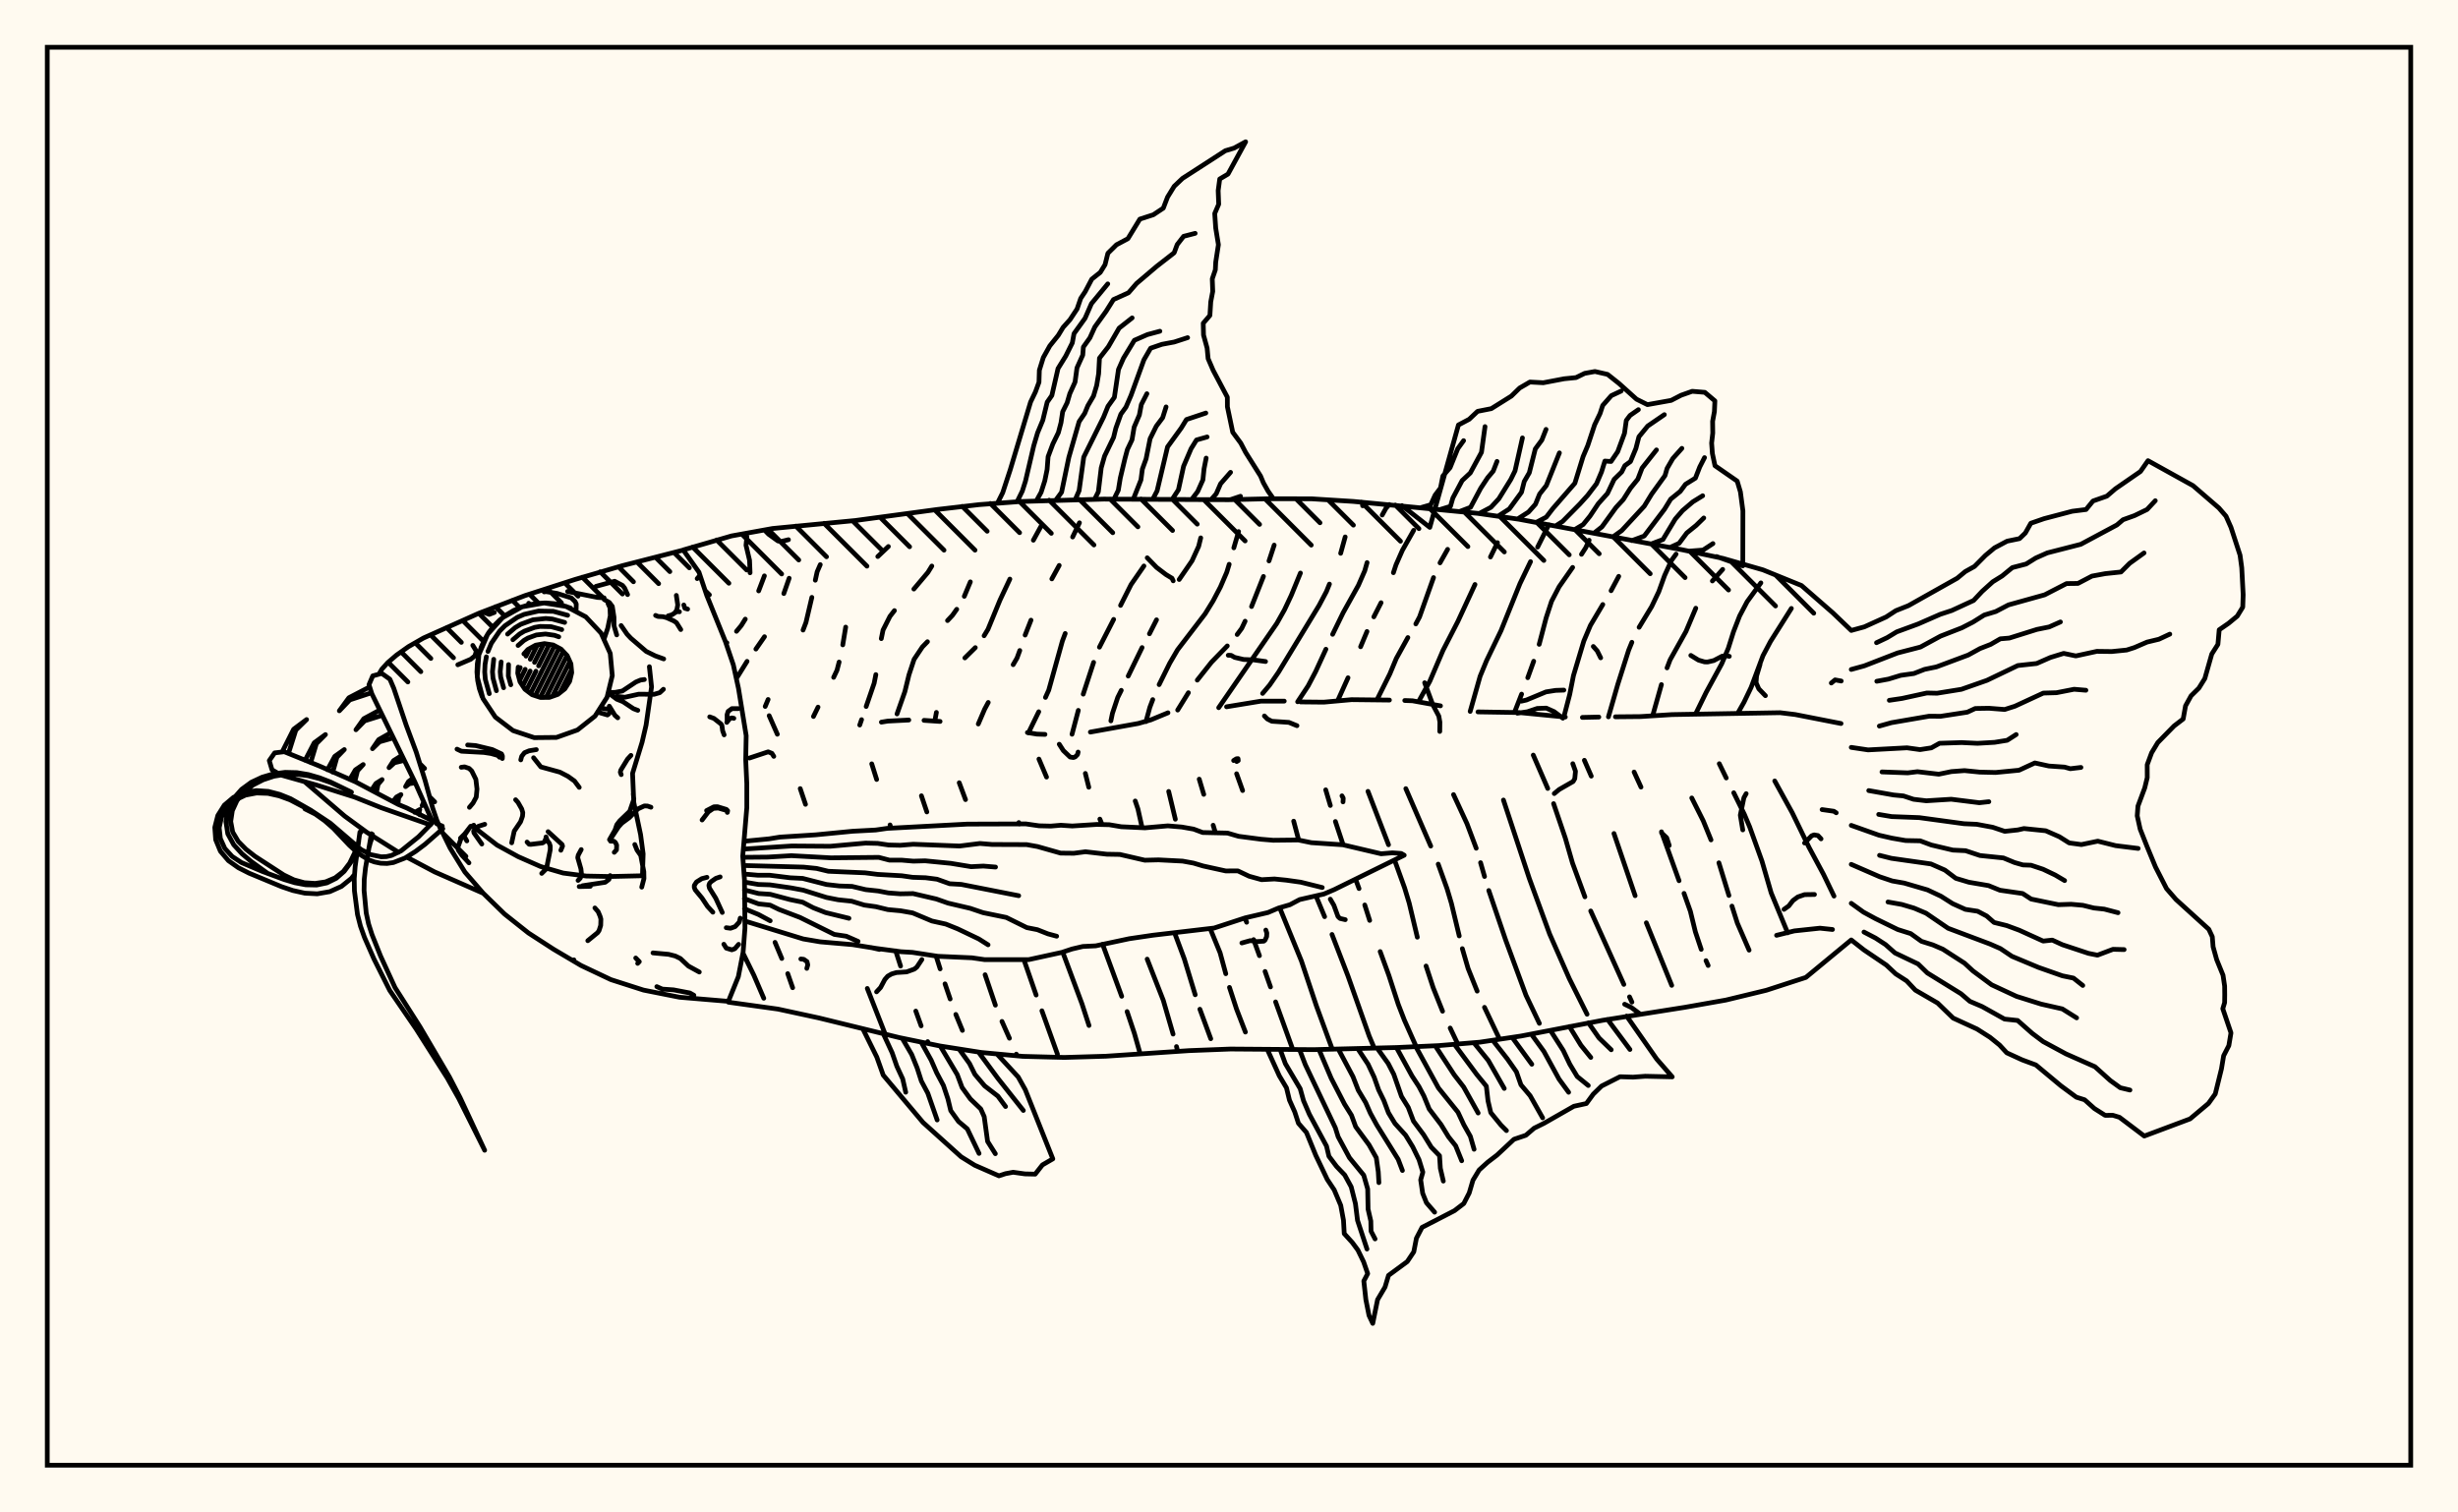 <svg xmlns="http://www.w3.org/2000/svg" width="520" height="320"><rect x="0" y="0" width="520" height="320" fill="floralwhite"/><rect x="10" y="10" width="500" height="300" stroke="black" stroke-width="1" fill="none"/><path stroke="black" stroke-width="1" fill="none" stroke-linecap="round" stroke-linejoin="round" d="
M 144.55 116.35 154.76 113.39 163.42 111.82 180.94 110.13 198.39 107.78 207.13 106.77 215.91 106.11 233.5 105.6 259.91 105.73 268.7 105.52 277.51 105.54 286.29 106.09 312.57 108.61 321.29 109.85 355.89 116.32 364.5 118.14 372.96 120.57 381.11 123.88 387.75 129.67 391.64 133.39 
M 391.64 198.87 382.04 206.8 373.67 209.52 365.12 211.59 356.45 213.12 339.06 215.87 321.78 219.2 313.08 220.5 304.3 221.23 295.51 221.63 277.92 222.08 260.31 221.95 251.52 222.29 233.96 223.47 225.16 223.73 216.36 223.5 207.6 222.68 198.9 221.31 190.28 219.54 173.18 215.36 164.58 213.5 154.09 212.04 
M 186.46 152.79 187.79 152.57 192.26 152.34 
M 195.48 152.41 198.88 152.64 
M 217.35 154.99 219.33 155.32 221.07 155.38 
M 230.67 154.89 240.8 153.07 243.46 152.31 247.09 150.81 
M 259.48 149.54 266.73 148.35 271.69 148.34 
M 275.15 148.51 280.06 148.56 285.93 148.03 293.94 148.12 
M 297.18 148.21 298.82 148.27 304.74 149.34 
M 312.67 150.62 321.41 150.76 331.15 151.71 
M 334.76 151.79 338.24 151.71 
M 341.75 151.66 347.05 151.61 353.72 151.19 376.59 150.79 379.79 151.18 389.48 153.08 
M 157.17 201.63 159.49 206.35 161.58 211.21 
M 161.71 121.84 160.5 125.02 
M 157.67 130.99 156.82 132.35 155.81 133.57 
M 153.78 135.99 153.61 136.18 
M 163.96 199.38 165.39 202.79 
M 166.65 206 167.69 208.98 
M 166.95 122.34 165.82 125.58 
M 161.73 134.71 159.91 137.33 
M 158.04 139.93 155.78 143.57 
M 173.53 119.46 172.87 120.98 172.48 122.76 
M 171.75 126.39 170.5 131.71 169.89 133.31 
M 162.5 147.99 161.88 149.47 
M 162.72 151.42 164.45 155.35 
M 169.29 166.85 170.41 170.18 
M 183.48 209.13 187.28 218.83 
M 187.94 115.63 185.7 117.75 
M 178.91 132.68 178.29 136.44 
M 177.52 140.07 177.07 141.81 176.36 143.31 
M 173.06 149.61 172.09 151.59 
M 189.49 201.19 190.52 204.4 
M 193.74 213.92 194.87 217.05 
M 196.26 220.38 196.44 220.81 
M 197.13 119.76 196.3 121.11 193.33 124.63 
M 189.22 129.19 188.27 130.41 186.81 133.31 186.44 135.12 
M 185.29 142.73 184.93 144.56 183.24 149.48 
M 182.27 152.26 181.88 153.4 
M 184.42 161.61 185.46 164.92 
M 188.29 174.53 188.5 175.23 
M 198.03 202.27 198.89 204.99 
M 199.92 208.16 201.01 211.36 
M 202.21 214.63 203.6 218.01 
M 205.28 123.11 204 126.17 
M 202.4 128.91 201.5 130.18 200.45 131.3 
M 196.21 135.77 195.13 136.88 193.38 139.5 192.29 142.8 191.43 146.33 189.77 151.05 
M 194.93 168.37 196.08 171.79 
M 208.4 206.23 210.58 212.67 
M 211.97 216.11 213.55 219.67 
M 215.01 223.03 215.16 223.39 
M 220.18 111.43 218.61 114.3 
M 213.64 122.52 211.55 126.97 209.01 133.15 208.19 134.51 
M 206.33 137.02 204.12 139.2 
M 198.1 150.73 197.76 152.55 
M 202.93 165.61 204.26 169.18 
M 216.61 203.05 219.2 210.53 
M 220.42 213.86 223.71 223.04 
M 228.36 110.61 226.92 113.62 
M 224.08 119.63 222.52 122.48 
M 218.11 131.21 216.87 134.37 
M 215.74 137.63 215.15 139.24 214.34 140.63 
M 209.07 148.62 208.3 150.05 206.96 153.18 
M 215.54 174.03 215.65 174.37 
M 224.82 201.44 228.9 212.4 230.38 216.97 
M 225.35 134.03 224.75 135.63 221.86 146.03 221.17 147.56 
M 219.75 150.59 217.56 155.07 
M 219.79 160.6 221.4 164.41 
M 233.25 199.76 237.3 210.79 
M 238.44 214.03 239.98 218.62 241.11 222.61 
M 242 119.75 239.28 123.68 237.06 128.09 
M 235.6 131.05 232.59 136.93 
M 231.36 140.14 229.16 146.87 
M 228.12 150.3 226.79 155.35 
M 229.61 163.64 230.34 166.56 
M 232.68 173.3 233.16 174.46 
M 242.69 202.93 246.1 211.65 248.17 218.79 
M 248.89 221.43 249.15 222.45 
M 254.02 113.8 253.58 115.59 252.18 118.65 249.46 122.61 
M 244.67 131.14 243.17 134.1 
M 241.61 137.01 238.68 143.04 
M 237.21 146.06 236.46 147.56 235.34 150.93 235.01 152.52 
M 240.16 169.47 240.73 171.14 241.62 175.12 
M 248.48 197.35 250.54 202.87 252.85 210.47 
M 253.84 213.53 256.14 219.77 
M 262.03 112.47 261.02 115.91 
M 260.04 119.39 259.52 121.09 258.18 124.2 256.65 127.11 254.95 129.87 249.12 137.48 247.46 140.32 245.22 144.85 
M 243.87 148.02 243.25 149.66 242.43 152.68 
M 247.24 167.45 248.65 173.33 
M 256.01 196.45 258.12 201.6 259.32 206.02 
M 260.1 208.91 261.6 213.51 263.47 218.36 
M 269.56 115.33 268.46 118.68 
M 267.29 121.96 264.77 128.33 
M 263.41 131.43 262.69 132.95 261.73 134.25 
M 259.64 136.66 256.3 140.1 253.29 143.9 
M 251.41 146.56 249.14 150.23 
M 253.7 164.85 254.66 168.07 
M 256.65 174.6 257.12 176.17 
M 263.35 194.23 263.73 195.13 
M 265.21 198.8 266.44 202.2 
M 267.63 205.54 268.78 208.81 
M 269.86 211.98 273.49 222.04 
M 275.11 121.24 273.17 125.97 271.74 129.01 270.12 131.89 257.82 149.73 
M 261.61 163.71 262.88 167.26 
M 270.72 192.06 275.32 203.32 278.48 212.8 281.85 221.99 
M 284.58 113.6 283.62 117.07 
M 281.25 123.58 280.61 125.16 279.06 128.09 270.47 142.23 268.59 144.95 267.11 146.71 
M 273.68 173.74 274.74 177.74 
M 278.39 189.54 280.23 193.95 
M 281.79 197.71 285.17 206.49 289.66 219.21 290.74 221.77 
M 293.92 106.74 293.2 107.55 292.41 108.97 
M 289.21 119.03 288.72 120.76 287.37 123.85 284.15 129.63 281.92 134.21 
M 280.5 137.36 278.33 142.09 276.74 145.12 274.52 148.48 
M 280.46 167.11 281.44 170.42 
M 282.51 173.81 284.15 178.75 
M 286.77 186.01 287.51 188 
M 288.72 191.47 289.76 194.74 
M 291.98 201.33 293.82 206.37 295.81 212.5 297.1 215.83 299.6 221.44 
M 299.07 112.2 296.68 116.43 295.33 119.5 294.78 121.17 
M 292.17 127.52 290.64 130.51 
M 289.19 133.61 287.84 136.84 
M 285.18 143.4 282.98 148.28 
M 289.4 167.43 293.75 178.73 
M 295.22 182.51 297.15 187.86 298.12 191.07 299.84 198.29 
M 301.69 204.39 303.2 208.99 305.18 213.95 
M 306.79 217.51 308.4 220.89 
M 306.25 116.23 304.64 119.09 
M 303.27 122.2 300.31 130.53 299.52 132.01 
M 297.84 134.89 295.39 139.32 294.03 142.58 291.29 148.08 
M 297.41 166.86 302.68 179.01 
M 304.26 182.83 306.13 188.03 307.05 191.12 308.71 198.02 
M 309.36 200.71 310.58 204.9 312.5 209.7 
M 314.05 213.13 317.12 219.61 
M 316.8 114.81 315.31 117.85 
M 312.04 123.66 308.41 131.5 305.27 137.61 302.48 144.14 300.11 148.43 
M 307.5 168.12 310.35 174.28 312.3 179.47 
M 313.22 182.52 314.06 185.45 
M 314.96 188.41 318.54 198.92 322.83 210.58 325.66 216.52 
M 327.67 111 325.29 115.75 
M 323.79 118.83 321.55 123.49 317.55 133.42 314.5 139.75 313.12 143.09 311.02 150.52 
M 318.06 169.27 323.52 185.83 327.83 197.61 332 207.07 335.75 214.59 
M 336.19 114.3 335.47 115.88 334.57 117.28 
M 332.7 120.05 329.84 124.14 328.24 127.21 327.09 130.73 325.62 136.33 
M 324.46 139.9 323.2 143.39 
M 321.9 146.86 320.4 150.71 
M 324.37 159.76 327.43 166.82 
M 328.67 170.03 331.16 177.36 332.67 182.61 335.29 189.75 
M 336.52 192.74 343.53 208.28 
M 344.73 210.91 345.24 212.02 
M 342.45 121.94 340.83 124.98 
M 339.08 127.9 336.46 132.32 335.06 135.63 332.87 142.95 332.08 146.93 330.83 151.73 
M 335.18 160.86 336.64 164.21 
M 341.44 176.35 345.92 189.51 
M 348.29 195.24 353.66 208.48 
M 354.58 117.24 353.6 118.58 352.15 121.77 350.92 125.19 349.41 128.35 346.76 132.72 
M 345.23 135.89 344.55 137.56 342.26 144.76 340.27 151.67 
M 345.7 163.34 347.16 166.53 
M 351.49 175.99 355.21 186.34 
M 356.26 189.02 357.61 192.82 358.66 197.14 359.9 200.86 
M 360.91 203.25 361.37 204.28 
M 364.44 120.47 362.26 122.92 
M 358.75 128.68 356.68 133.59 353.32 139.6 352.67 141.31 
M 351.48 144.84 349.62 151.45 
M 357.9 168.83 360.33 173.67 361.97 177.7 
M 363.64 182.55 365.76 189.46 
M 366.4 191.71 367.54 195.3 370.03 201.03 
M 372.52 123.32 369.61 127.31 368.02 130.33 366.73 133.66 365.62 137.18 364.24 140.44 360.94 146.5 358.7 151.08 
M 363.72 161.58 365.19 164.6 
M 366.78 167.73 369.02 172.28 370.14 174.93 372.75 182.19 374.7 188.92 378.19 197.37 
M 378.97 128.73 374.55 135.73 372.96 138.74 370.45 145.45 368.94 148.59 367.63 150.9 
M 375.45 165.23 379.15 171.95 382.7 179.27 385.77 184.99 387.99 189.59 
M 337.07 136.78 337.89 137.7 338.63 139.18 
M 387.67 196.66 385.02 196.38 379.59 196.96 375.84 197.89 
M 372.35 140.56 371.61 143.03 371.5 144.43 372.08 145.74 373.48 147.19 
M 351.51 176.22 352.6 177.25 353.13 178.88 
M 170.68 204.89 170.89 204.15 170.73 203.46 170.04 202.97 169.42 202.9 
M 365.84 138.86 365.12 138.73 364.33 138.83 362.55 139.76 361.24 140.06 360.6 140.04 359.31 139.66 357.7 138.67 
M 163.7 160.03 163.3 159.39 162.51 159.07 158.56 160.38 
M 284.12 169.66 284.17 168.87 283.9 168.38 
M 186.05 200.88 184.2 200.46 
M 328.81 167.9 329.85 167.04 332.8 165.35 333.15 164.75 333.3 163.18 332.73 161.58 
M 330.63 151.95 328.79 150.57 327.12 149.82 325.21 149.89 323.13 150.59 321 150.9 
M 158.68 121.19 158.57 118.54 157.82 115.37 158 113.57 157.74 112.85 
M 383.86 189.25 381.77 189.28 380.34 189.77 379.3 190.54 378.42 191.68 377.41 192.4 
M 195.03 203.01 193.96 204.62 193.43 205.04 191.81 205.63 189.64 205.77 188.62 206.07 187.8 206.54 187.19 207.24 186.29 208.93 185.44 209.85 
M 387.42 144.51 388.22 143.85 389.52 144.09 
M 166.8 114.19 165.25 114.57 164.59 114.46 162.6 113.03 161.72 112.13 
M 304.59 154.76 304.61 152.76 304.39 151.51 303.11 149.09 301.39 144.45 
M 288.27 107.01 288.18 106.25 
M 368.69 175.59 368.17 172.47 368.93 168.78 369.41 167.92 
M 224.09 157.46 224.95 158.8 226.38 160.17 227.09 160.28 227.48 160.13 227.96 159.64 228.08 159.12 
M 388.46 171.97 387.96 171.64 385.47 171.29 
M 267.73 139.96 265.17 139.61 263.1 139.53 261.21 139.09 260.43 138.65 259.84 138.64 
M 330.84 146.01 329.09 146.07 327.06 146.39 322.92 148.11 321.86 148.35 
M 248.2 122.89 247.94 122.34 246.66 121.56 244.69 120.06 242.7 118.02 
M 260.98 160.91 261.56 160.54 261.91 160.51 261.96 160.92 261.63 161.12 
M 262.72 199.51 264.51 199.01 265.84 199.22 267.35 199.13 267.62 198.92 267.96 198.17 268 197.4 267.79 196.78 
M 381.76 178.36 383.24 176.85 383.76 176.64 384.59 176.78 385.25 177.48 
M 267.49 151.48 268.1 152.11 269.06 152.6 272.67 152.84 274.38 153.54 
M 281.43 190.24 282.19 191.54 283.06 193.92 283.47 194.32 284.6 194.58 
M 346.99 214.56 345.1 213.15 343.7 212.47 
M 211.07 106.36 212.13 104.23 213.71 99.42 218.02 85.07 219.05 82.92 219.8 80.87 219.88 78.33 220.72 75.64 222.09 73.18 223.88 70.95 224.9 69.27 226.36 67.64 227.86 65.37 228.63 63.13 229.58 61.7 230.97 59.06 232.77 57.63 233.78 55.99 234.38 53.58 236.19 51.79 238.61 50.5 241.14 46.36 243.99 45.44 246.1 44.04 247 41.7 248.41 39.41 250.17 37.74 259.23 31.89 261.09 31.33 263.52 30 259.79 36.83 258.04 37.87 257.71 40.32 257.82 43.22 256.98 45.17 257.19 48.26 257.76 51.77 257.19 55.47 257.11 57.09 256.46 59 256.56 61.65 256.14 63.86 255.96 66.74 254.55 68.39 254.61 70.88 255.37 73.65 255.58 75.88 256.65 78.36 259.65 84.03 259.66 86.06 260.79 91.45 262.49 93.75 263.51 95.7 266.67 100.71 267.28 102.16 268.27 103.92 269.4 105.53 
M 268.1 105.52 268.09 105.52 
M 215.17 106.15 216.27 103.91 216.94 101.81 218.69 94.32 219.51 91.56 220.61 88.91 221.54 85.08 222.52 83.68 223.83 77.97 225.47 75.32 226.85 72.55 227.21 70.59 229.55 67.33 230.9 64.24 234.35 60.06 
M 219.27 105.93 220.25 104.16 221.03 101.73 221.52 99.34 221.73 96.62 222.73 93.94 223.9 91.54 224.46 89.43 224.81 87.12 225.76 85.21 226.32 83.29 227.43 80.84 227.84 77.83 229.06 75.12 229.19 73.42 230.57 71.48 231.62 69.17 233.98 65.89 235.56 63.38 238.74 61.94 240.45 59.97 244.7 56.36 248.4 53.48 249.04 51.75 250.4 50 252.84 49.37 
M 223.37 105.8 224.58 104.15 226.11 96.79 228.29 89.21 229.48 87.45 230.14 85.84 231.34 83.79 232.01 81.54 232.42 79.07 232.6 75.77 234.47 73.37 236.75 69.43 239.51 67.26 
M 227.47 105.7 228.29 103.81 229.27 96.71 233.45 88.29 234.4 85.96 235.75 84.07 236.62 78.17 237.68 75.78 239.98 72 242.74 70.79 245.38 70.08 
M 231.57 105.62 232.36 104.05 232.97 98.98 233.68 96.48 235.58 92.55 236.06 90.6 237.12 87.63 238.2 86.14 239.27 83.66 242 76.13 243.42 73.67 245.81 72.85 248.42 72.36 251.25 71.44 
M 235.67 105.58 236.58 103.73 237 101.16 237.99 97.01 238.5 95.12 239.48 93.05 239.93 90.38 241.04 87.79 241.45 85.6 242.63 83.3 
M 239.78 105.55 241.37 101.54 241.67 99.25 242.46 97.08 243.31 92.81 244.62 90.17 245.97 88.37 246.69 86.09 
M 243.88 105.6 244.79 103.86 247 94.55 249.89 90.57 251 88.76 255.1 87.39 
M 247.98 105.66 249.3 103.63 250.39 98.65 251.97 94.95 253.12 93.09 255.37 92.45 
M 252.08 105.7 253.37 104 254.48 101.52 254.72 99.2 255.17 96.92 
M 256.19 105.74 257.3 104.47 258.22 102.35 260.33 99.93 
M 260.29 105.72 262.43 105 
M 264.39 105.62 264.39 105.62 
M 157.4 177.99 162.7 177.48 164.98 177.11 172.55 176.63 180.36 175.87 185.25 175.61 187.7 175.26 204.65 174.36 217.04 174.32 219.83 174.72 222.29 174.78 224.42 174.6 226.84 174.76 232.03 174.43 234.67 174.49 237.22 174.92 242.22 175.15 247.06 174.73 250.02 174.98 252.51 175.42 254.44 176.14 259.69 176.26 262.02 176.94 266.75 177.56 269.37 177.78 274.65 177.72 277.42 178.29 284.11 178.74 292.18 180.64 294.56 180.44 296.42 180.57 297.07 180.94 282.27 188.22 280.06 189.16 274.95 190.33 272.89 191.42 270.46 192.13 268.25 193.07 263.43 194.2 256.85 196.35 243.91 197.87 238.89 198.61 231.8 200.12 229.08 200.25 226.78 200.79 224.65 201.5 217.65 203.03 208.33 203.04 205.62 202.65 198.41 202.33 193.01 201.5 190.59 201.36 185.34 200.66 180.37 199.86 173.53 199.27 169.93 198.66 157.56 194.86 
M 157.26 179.65 167.48 178.99 175.62 179.05 183.11 178.38 185.67 178.44 187.98 178.78 190.46 178.84 193.2 178.62 203 179 207.31 178.46 209.86 178.67 217.18 178.7 219.48 179.11 224.38 180.5 227.19 180.53 229.63 180.21 234.13 180.73 236.9 180.78 242.18 182 245.1 181.93 250.18 182.19 252.48 182.61 254.52 183.22 259.3 184.27 261.88 184.26 264.26 185.39 266.89 186.12 269.61 185.97 272.11 186.22 275.18 186.65 279.73 187.78 
M 157.15 181.39 162.45 181.34 167.41 181.04 175.77 181.5 185.91 181.4 188.18 181.99 190.69 181.98 193.22 182.2 195.71 182.13 201.13 182.66 205.45 183.37 208.03 183.24 210.61 183.45 
M 157.28 183.12 169.98 183.46 172.75 183.74 175.24 184.34 183.02 184.67 185.65 185 190.77 185.29 193.07 185.62 195.82 185.71 198.23 186.02 200.91 186.98 203.36 187.12 215.51 189.51 
M 157.41 184.92 160.27 185.17 162.86 185.18 167.18 185.72 169.81 185.85 174.85 187.14 177.58 187.45 180.25 187.54 183.16 188.23 185.79 188.51 187.93 188.92 190.46 189.11 193.16 189.06 198.09 190.21 200.56 191.08 205.25 192.18 207.97 193.1 212.88 194.11 217.23 196.26 219.46 196.7 221.69 197.58 223.54 198.08 
M 157.5 186.63 160.44 187.13 162.88 187.21 167.31 187.85 169.94 188.34 174.84 189.88 177.31 190.37 180.17 190.67 182.83 191.49 185.32 191.84 187.83 192.45 190.52 192.7 193.07 193.15 197.14 194.86 200.08 195.51 202.59 196.52 207.05 198.65 209.03 199.9 
M 157.49 188.29 160.5 189.05 162.94 189.21 167.17 190.34 169.79 190.88 172.05 192.06 174.65 193.08 179.6 194.29 
M 157.48 190.13 160.48 191.24 162.91 191.5 164.81 192.42 169.25 194.11 176.5 197.7 179.03 198.08 181.52 199.17 
M 157.5 192.27 160.45 193.48 162.94 194.82 
M 211.07 223.17 215.4 227.86 216.9 230.55 222.73 245.19 220.53 246.47 219 248.42 216.82 248.37 214.34 248.02 212.72 248.32 211.33 248.78 206.21 246.54 203.33 244.75 195.27 237.49 186.85 227.47 185.49 223.65 182.57 217.74 
M 207.01 222.6 211.08 228.12 216.49 234.95 
M 202.95 222.03 205.1 225.01 206.24 227.31 208.31 229.75 211.11 231.92 212.73 234.12 
M 198.91 221.31 202.51 227.36 203.53 230.09 205.29 232.52 207.48 234.62 208.21 236.25 208.93 241.5 210.57 244.1 
M 194.89 220.52 196.99 224.3 198.16 226.98 199.59 229.67 200.53 232.49 201.13 234.98 202.77 237.27 204.64 238.85 207.12 244.04 
M 190.87 219.68 192.87 223.1 194.03 225.97 194.92 228.74 196.28 231.29 198.26 236.96 
M 186.88 218.74 188.74 222.75 189.73 225.6 190.97 228.27 191.61 231.09 
M 344.12 214.97 350.48 224.07 353.77 227.84 348.07 227.71 345.48 227.9 342.72 227.81 338.81 229.79 337.06 231.5 335.61 233.48 332.96 234.06 326.67 237.65 324.55 238.7 322.8 240.2 320.28 241.05 316.7 244.39 314.74 245.89 312.92 247.54 311.61 249.71 310.82 252.4 309.67 254.64 307.7 256.15 300.84 259.69 299.65 261.98 299.09 264.86 297.71 266.93 293.75 269.84 293.01 272.31 291.43 274.98 290.41 280 289.62 278.32 288.95 274.96 288.52 271.03 289.34 269.47 288.47 266.96 287.27 264.49 286.08 262.88 284.38 261.01 284.22 258.18 283.64 255.03 282.26 251.76 280.79 249.55 278.35 244.43 276.38 239.6 274.69 237.66 273.91 235.26 272.79 232.76 272.16 230.16 270.64 227.61 268.09 222 
M 340.08 215.68 344.82 222.05 
M 336.04 216.4 338.28 219.61 340.86 222.11 
M 332.02 217.19 334.45 221.15 336.54 223.73 
M 328 218.02 330.72 222.27 332.09 225.15 333.66 227.76 336.01 229.67 
M 323.97 218.81 326.62 222.46 329.82 228.32 331.85 231.1 
M 319.93 219.52 324.06 225.17 
M 315.89 220.22 318.9 224.06 320.8 226.77 321.76 229.52 323.71 231.83 326.35 236.51 
M 311.81 220.62 314.85 224.36 318.23 230.29 
M 307.72 220.99 312.42 227.34 314.44 229.81 314.8 232.95 315.38 235.41 317.54 238.05 318.7 239.21 
M 303.63 221.26 307.64 227.4 309.64 229.98 312.71 235.49 
M 299.53 221.46 304.31 230.19 308.44 235.32 309.68 237.98 311.06 240.43 311.85 243.16 
M 295.43 221.64 298.71 227.64 300.18 229.89 301.23 231.89 302.36 234.65 304.85 237.93 306.45 240.54 307.95 242.42 309.23 245.59 
M 291.33 221.75 293.67 225 294.86 227.3 296.49 231.98 297.92 234.29 299.03 237.21 301.17 240.08 302.8 242.73 304.54 244.52 304.71 247.19 305.34 249.89 
M 287.23 221.86 289.41 225.15 290.71 227.91 291.66 230.6 292.76 232.85 293.74 235.45 295.11 237.7 297.36 240.18 298.87 242.65 300.2 245.37 301.01 248 300.55 249.63 300.97 252.47 301.77 254.47 303.5 256.47 
M 283.13 221.96 286.23 227.8 287.35 230.67 288.91 233.27 289.91 235.54 291.27 238.03 295.79 245.29 296.69 247.65 
M 279.03 222.05 281.62 228.14 284.44 233.61 285.91 235.96 286.8 238.39 289.62 242.21 291.16 244.95 291.58 247.93 291.71 250.22 
M 274.92 222.06 276.14 225.25 282.49 238.6 283.09 240.51 285.49 244.96 288.5 248.64 289.34 251.57 289.42 255.82 290 258.34 290.05 260.5 290.9 262.13 
M 270.82 222.03 271.92 225.04 275.06 230.34 275.77 232.89 277 235.75 280.63 242.49 281.14 244.64 282.75 246.79 284.48 248.6 285.85 251.11 286.75 254.67 287.19 258.21 289.19 264.27 
M 391.64 133.39 394.41 132.63 399.02 130.54 401.08 129.2 403.74 128.14 414.06 122.34 415.76 120.93 417.72 119.84 420.02 117.52 421.94 115.92 424.61 114.5 427.24 113.96 428.47 112.77 429.63 110.71 432.42 109.74 438.38 108.17 441.31 107.8 442.78 106 445.72 104.97 447.51 103.43 452.82 99.76 454.42 97.47 463.94 102.75 469.41 107.47 470.92 109.21 471.97 111.57 473.89 117.46 474.25 120.12 474.55 125.84 474.46 128.46 473.3 130.36 471.46 131.88 469.48 133.25 469.21 136.33 467.91 138.38 466.44 143.56 465.18 145.59 463.53 147.22 462.36 149.34 461.86 152.12 459.93 153.6 456.49 157.11 455.18 159.28 454.25 161.8 454.26 164.52 453.73 166.7 452.29 170.56 452.14 172.61 452.76 175.43 454.2 179.07 456.01 183.45 458.34 188.01 460.34 190.31 467.28 196.61 468.02 198.19 468.19 200.32 468.95 203.04 470.29 206.33 470.63 208.63 470.65 210.45 470.63 212.12 470.24 213.42 471.97 218.53 471.52 221.23 470.42 223.37 469.96 226.14 468.65 231.45 467.2 233.47 463.32 236.73 453.63 240.36 448.38 236.39 446.99 235.97 445.35 235.98 443.08 234.54 441.01 232.69 439.26 232.14 435.98 229.72 430.7 225.32 427.81 224.25 424.54 222.75 423.01 221.1 421.01 219.48 418.25 217.72 413.19 215.4 409.91 212.22 405.2 209.49 403.37 207.54 401.05 206.05 399.08 204.2 394.32 200.98 391.64 198.87 
M 396.98 135.98 399.24 134.91 401.25 133.69 405.77 132.03 410.48 129.97 412.91 129.17 417.53 127.04 419.33 125.12 421.58 123.09 423.56 121.86 425.72 120.09 428.64 119.33 430.68 118.06 433.11 116.98 440.2 115.16 447.84 111.07 449.14 109.96 451.56 109.09 454.22 107.8 455.96 105.94 
M 391.64 141.64 394.4 140.88 401.44 138.15 406.28 136.9 410.53 134.59 415.04 132.83 417.38 131.63 419.77 130.13 422.21 129.39 424.91 127.98 432.56 125.85 437.19 123.47 439.6 123.44 442.56 121.89 445.38 121.37 448.7 121.02 450.53 119.19 453.58 116.99 
M 397.04 144.14 399.52 143.68 402.1 142.89 404.89 142.5 407.15 141.62 409.66 141.1 416.39 138.59 418.88 137.22 421.13 136.34 423.17 135.16 425.09 135 430.92 133.17 433.5 132.65 435.89 131.59 
M 399.69 148.17 402.39 147.77 407.64 146.62 409.8 146.67 414.95 145.84 420.34 143.95 426.89 140.81 430.86 140.38 433.78 139.1 436.58 138.24 439.15 138.78 443.6 137.81 446.73 137.85 449.91 137.53 451.54 137.01 454.22 135.85 456.72 135.25 459.03 134.17 
M 397.58 153.62 400.15 152.9 408.12 151.53 410.53 151.55 416.19 150.68 417.87 149.9 420.79 149.85 424.1 150.11 426.26 149.42 432.27 146.64 435.07 146.56 438.79 145.83 441.28 146.04 
M 391.64 158.13 395.2 158.66 403.43 158.22 406.18 158.6 408.58 158.23 410.32 157.26 414.99 157.11 418.34 157.27 421.97 157.06 424.63 156.63 426.53 155.41 
M 398.14 163.32 403.59 163.52 405.64 163.27 410.16 163.8 412.82 163.25 415.6 163.04 418.81 163.36 422.18 163.44 427.14 162.96 430.48 161.42 433.44 162.07 436.77 162.3 437.97 162.64 440.23 162.37 
M 395.34 167.27 400.59 168.2 402.68 168.4 404.82 169.11 407.51 169.43 412.79 169.1 418.73 169.84 420.75 169.62 
M 397.44 172.31 400.19 172.77 406.03 172.99 415.49 174.28 418.18 174.4 421.57 175.03 424.11 175.89 426.89 175.59 428.17 175.3 432.78 175.77 435.66 177.03 437.74 178.34 440.33 178.69 443.8 177.97 447.58 178.92 452.34 179.51 
M 391.64 174.63 397.51 176.71 400.22 177.33 403.15 177.84 406.22 177.9 408.57 178.78 413.13 179.86 415.82 179.99 418.88 181.01 423.83 181.52 426.18 182.49 427.96 183 429.67 183.06 432.22 183.91 434.78 185.13 436.78 186.31 
M 397.62 180.97 400.13 181.6 408.5 182.79 411.45 184.09 413.76 185.83 416.52 186.66 420.68 187.37 423.09 188.35 427.91 189.05 429.7 190.22 435.45 191.41 438.16 191.32 440.64 191.54 442.95 192.11 445.17 192.35 448.08 193.11 
M 391.64 182.88 397.66 185.5 400.31 186.39 402.85 186.84 407.77 188.28 410.62 189.62 413.09 191.19 415.78 192.4 418.38 192.8 420.3 193.81 421.85 195.17 424.53 195.83 427.2 196.82 432.24 199.11 434.17 198.9 436.31 199.88 441.83 201.71 443.73 202.09 447.01 200.85 449.37 200.91 
M 399.41 190.84 402.33 191.36 404.94 192.14 407.46 193.21 412.13 196.4 420.99 199.73 423.2 200.7 425.63 202.33 431.25 204.68 436.31 206.46 438.65 206.94 440.62 208.5 
M 391.64 191.12 394.22 192.98 396.78 194.37 401.49 196.67 404.22 197.53 406.49 199.16 408.91 199.92 411.02 200.83 415.61 203.79 417.38 205.42 421.34 208.36 426.61 210.81 431.8 212.44 436.29 213.46 439.32 215.36 
M 394.33 197.2 396.77 198.47 398.88 199.84 400.89 201.62 405.79 203.96 407.73 205.85 414.85 210.25 416.73 211.86 419.33 212.97 424.06 215.61 426.84 215.91 429.93 218.64 432.23 220.37 437.07 222.98 443.19 225.69 446.45 228.62 448.55 230.14 450.6 230.63 
M 296.6 106.97 302.48 111.58 308.54 89.91 310.81 88.71 312.59 87.03 315.49 86.46 319.74 83.8 321.48 82.1 323.66 80.83 326.49 80.98 330.9 80.14 333.41 79.89 335.26 78.99 337.42 78.6 340.09 79.21 342.48 81.11 346.21 84.46 348.52 85.61 353.55 84.71 355.63 83.63 358 82.79 360.66 83.01 362.79 84.81 362.69 87.08 362.31 89.14 362.34 91.63 362.1 93.74 362.26 95.94 362.81 98.53 367.51 101.79 368.19 104.07 368.72 108.08 368.7 119.72 363.13 117.75 
M 300.69 107.37 302.67 106.8 303.6 104.76 304.74 103.25 305.25 100.7 306.77 98.95 308.4 94.93 309.63 93.23 
M 304.77 107.77 306.85 107.13 307.36 105.36 309.32 101.68 311.05 100.06 313.41 95.7 314.16 90.26 
M 308.85 108.2 311.1 107.34 313.24 103.32 314.71 101.09 315.9 99.67 316.7 97.62 
M 312.93 108.65 315.42 107.33 317.09 105.52 319.62 101.43 320.51 99.62 322.08 92.65 
M 317 109.16 319.3 107.68 321.88 104.15 322.46 101.87 323.53 100.02 324.8 94.98 326.18 93.11 327.07 90.85 
M 321.05 109.81 323.37 108.33 324.83 106.69 325.71 104.53 327.13 102.73 329.9 95.82 
M 325.1 110.47 327.12 109.41 328.5 107.61 333.17 102.24 334.91 96.6 335.89 94.29 337.35 89.88 338.5 87.49 339.06 85.78 340.88 83.71 342.96 82.74 
M 329.13 111.25 330.57 110.33 334.23 106.62 335.87 104.81 337.75 102.34 338.81 99.84 339.52 97.55 340.82 97.64 342.23 95.57 343.67 91.68 344.05 88.95 344.84 87.9 346.61 86.67 
M 333.15 112.04 334.92 110.98 336.36 109.21 338.13 106.56 340.07 104.4 341.48 101.42 343.08 99.85 343.74 98.52 344.93 97.66 346.08 94.89 346.72 92.41 348.58 90.14 352.1 87.73 
M 337.18 112.83 338.9 111.47 341.86 107.38 343.41 105.7 344.93 103.3 346.49 101.38 347.39 99.03 350.43 95.19 
M 341.2 113.61 343.08 112.26 347.85 107.1 349.41 104.54 352.24 100.62 352.68 99.1 353.89 97.01 355.81 94.86 
M 345.23 114.38 347.84 113.41 352.13 107.74 353.44 105.61 355.46 103.97 356.58 102.46 358.67 101.16 359.59 98.79 360.6 96.82 
M 349.27 115.1 351.8 114.15 354.41 109.81 355.96 108.02 358.12 106.18 360.21 104.89 
M 353.31 115.82 355.22 114.95 356.85 112.76 358.82 111.17 360.44 109.59 
M 357.34 116.61 360.29 116.38 362.38 115.01 
M 80.16 142.64 80.78 141.58 82.05 140.18 83.89 138.6 86.42 136.81 89.59 134.99 101.29 129.76 111.04 126.02 121.65 122.6 131.65 119.69 144.55 116.38 147.87 121.06 149.52 125.98 153.47 135.75 155.14 140.67 156.23 145.65 157.86 155.65 157.76 160.74 157.99 165.8 157.99 170.89 157.13 181.14 157.5 186.18 157.6 196.34 157.21 201.46 156.2 206.64 154.09 211.86 143.74 210.99 136.14 209.48 129.25 207.27 122.93 204.28 117.13 200.85 111.8 197.4 106.73 193.38 102.22 188.98 98.35 184.51 95.24 179.46 92.58 174.03 
M 137.38 141.06 137.84 145.34 136.68 153.41 135.83 157.06 133.82 163.63 134.08 169.77 135.52 176.59 136.06 180.66 135.91 185.29 129.06 185.45 124.03 185.35 119.15 184.72 114.33 183.32 109.63 181.25 105.14 178.79 100.79 175.41 
M 91.4 173.63 87.74 165.39 78.67 146.79 78.06 144.87 78.86 143 80.77 142.48 82.48 143.7 83.31 145.64 85.93 153.42 88.05 159.11 89.94 165.16 91.54 170.98 92.68 174.32 
M 91.06 174.53 80.67 170.9 75 168.64 67 166.11 59.41 163.97 57.54 162.86 56.97 160.92 58.11 159.29 60.14 159.05 67.55 162.06 75.25 165.44 84.23 170.19 86.08 170.96 91.75 173.79 
M 102.17 147.79 100.96 143.23 101.3 138.53 103.16 134.19 106.32 130.68 110.45 128.39 115.09 127.57 119.75 128.3 123.93 130.51 127.16 133.95 129.1 138.25 129.53 142.95 128.42 147.53 125.88 151.51 122.18 154.44 117.73 156.02 113.02 156.07 108.54 154.58 104.79 151.72 102.17 147.79 
M 101.99 147.39 101.41 145.71 101.05 143.97 100.9 142.2 100.98 140.43 101.27 138.68 101.78 136.97 102.49 135.35 103.4 133.82 104.49 132.42 105.75 131.16 107.15 130.07 108.67 129.16 110.3 128.45 112 127.94 113.76 127.65 115.53 127.57 117.3 127.72 119.04 128.09 120.72 128.66 
M 103.51 146.76 102.67 143.74 102.54 142.17 102.61 140.6 102.89 138.96 
M 103.23 137.83 103.95 136.1 105.72 133.5 106.83 132.39 109.43 130.62 110.87 129.99 113.93 129.28 117.06 129.34 120.09 130.18 
M 105.02 146.14 104.3 143.5 104.18 142.13 104.45 139.49 
M 107.38 134.16 109 132.78 110.18 132.08 112.74 131.14 115.46 130.86 116.83 130.97 119.46 131.69 
M 106.54 145.51 105.92 143.26 105.82 142.1 106.02 140.05 
M 108.5 135.35 109.93 134.13 110.93 133.54 113.11 132.74 114.26 132.54 116.59 132.59 118.84 133.21 
M 108.06 144.88 107.54 143.03 107.59 140.61 
M 109.6 136.57 110.85 135.49 111.68 135 113.48 134.34 115.4 134.14 117.3 134.41 118.21 134.73 
M 110.01 144.26 109.53 142.44 109.62 141.15 
M 110.83 138.35 111.67 137.42 113.32 136.5 115.18 136.17 117.04 136.46 118.71 137.35 120 138.72 120.78 140.44 120.95 142.32 120.51 144.16 119.49 145.75 118.01 146.92 116.23 147.55 114.35 147.57 112.56 146.98 111.05 145.83 110.01 144.26 
M 112.1 137.18 111.28 138.82 
M 110.06 141.26 109.53 142.31 
M 113.7 136.43 112.18 139.48 
M 111.11 141.61 109.93 143.98 
M 115.05 136.19 113.08 140.14 
M 112.16 141.98 110.59 145.13 
M 116.21 136.33 113.94 140.88 
M 113.38 142.01 111.35 146.06 
M 117.31 136.61 114.8 141.63 
M 114.66 141.91 112.24 146.74 
M 118.28 137.12 113.24 147.2 
M 119.16 137.82 114.3 147.55 
M 119.96 138.68 115.52 147.56 
M 120.56 139.95 116.87 147.33 
M 120.9 141.73 118.5 146.54 
M 93.72 176.33 98.57 181.18 
M 90.9 168.59 91.96 169.65 
M 88.86 161.62 89.82 162.58 
M 82.12 140.12 86.29 144.29 
M 84.85 137.92 89.03 142.11 
M 87.84 136 91.15 139.31 
M 91.08 134.31 95.94 139.17 
M 94.48 132.78 97.6 135.91 
M 97.89 131.28 102.45 135.84 
M 101.3 129.76 104.38 132.84 
M 104.83 128.36 106.85 130.39 
M 108.39 127.01 110.02 128.63 
M 112.02 125.71 114.06 127.75 
M 115.75 124.52 118.77 127.54 
M 119.47 123.31 122.29 126.14 
M 123.2 122.12 127.64 126.56 
M 126.97 120.97 131.68 125.68 
M 130.84 119.91 134.01 123.09 
M 134.75 118.9 139.34 123.49 
M 138.69 117.92 141.71 120.94 
M 142.63 116.94 145.83 120.14 
M 99.31 170.81 100.07 169.91 100.75 168.65 100.91 166.95 100.67 164.89 99.8 163.12 99.25 162.58 98.28 162.25 97.58 162.34 
M 148.53 173.49 149.85 171.77 150.92 171.04 151.93 170.96 153.72 171.47 
M 153.64 196.28 154.55 196.4 155.52 196.05 156.4 195.09 156.6 194.26 
M 137.71 170.79 136.96 170.53 136.3 170.52 134.98 171.13 133.15 172.98 131.55 174.16 130.85 174.94 129.17 177.5 
M 122.54 166.59 121.54 165.25 120.15 164.25 118.45 163.37 114.42 162.26 112.88 160.32 
M 124.89 187.52 122.53 187.58 
M 127.8 126.49 126.38 126.4 120.08 125.14 
M 147.94 205.66 145.64 204.4 143.94 202.8 142.85 202.27 141.43 201.91 138.14 201.61 
M 133.48 159.82 132.75 160.62 131.33 162.95 131.23 163.39 131.42 163.89 
M 144.66 128 144.89 128.7 145.47 128.87 
M 149.48 171.5 151.03 170.7 151.78 170.68 153.69 171.26 153.94 171.54 153.87 171.89 
M 140.35 145.83 139.58 146.55 138.37 146.9 135.14 146.87 132.2 147.52 130.61 147.35 
M 152.8 193.06 151.42 190.05 150.09 187.91 149.96 187.32 150.12 186.87 150.46 186.52 151.44 185.84 152.35 185.53 
M 114.6 184.79 115.46 183.94 115.71 183.26 116.4 179.8 116.41 179.01 116.22 178.42 115.77 177.81 115.51 177.07 
M 98.76 177.92 98.26 177.05 98.29 176.69 99.35 175.09 100.23 174.59 
M 113.46 158.6 111.94 158.85 110.97 159.25 110.37 160.01 110.17 160.77 
M 96.85 140.65 99.59 139.48 100.46 138.77 100.77 137.78 100.02 136.55 
M 140.41 139.41 138.64 138.77 136.71 137.82 133.47 135.04 132.66 134.18 131.4 132.35 
M 150.81 193 149.69 191.79 148.51 190.01 147.08 188.28 146.88 187.78 146.88 187.34 147.34 186.61 148.47 185.9 149.56 185.62 
M 101.93 178.58 100.27 176.22 100.2 175.84 100.62 175.27 101.22 174.82 102.55 174.4 
M 135.76 187.7 136.23 185.88 136.2 184.42 135.55 180.99 134.76 179.86 134.29 178.68 
M 133.97 167.97 134.09 169.12 133.22 171.65 131.11 173.67 130.48 174.5 130.11 175.61 128.94 177.65 
M 132.77 125.8 132.13 124.4 131.7 123.86 130.03 122.98 126.08 124.06 
M 111.5 178.16 111.93 178.62 112.28 178.65 114.81 178.34 115.21 178.06 115.43 177.5 
M 136.32 143.77 135.52 143.88 134.52 144.3 131.66 146.2 130.13 146.49 128.82 146.52 
M 150.14 151.67 151.04 152 152.5 153.15 152.72 153.47 152.87 154.6 153.19 155.48 
M 105.68 160.22 105.33 159.84 103.89 159.43 102.39 159.2 97.61 158.94 96.68 158.5 
M 121.87 129.42 121.91 127.79 121.66 127.28 120.86 126.5 117.85 125.55 115.51 125.17 115.11 125.23 
M 129.08 185.25 128.82 186.07 128.04 186.67 123.23 187.4 
M 130.47 134.33 129.9 132.41 129.89 130.59 129.54 128.3 128.91 127.47 127.81 126.84 
M 153.13 199.78 153.64 200.6 154.81 200.96 155.46 200.73 156.26 199.8 
M 109.08 169.21 109.59 169.78 110.37 171.15 110.6 171.93 110.54 172.7 110.13 173.86 108.79 175.84 108.25 178.32 
M 99.21 182.56 97.72 180.95 96.92 179.8 96.9 179.19 97.59 177.25 
M 97.41 177.34 98.31 176.44 99.57 174.81 
M 146.79 210.57 145.95 210.09 142.48 209.43 140.12 209.27 138.95 208.75 
M 130.69 151.87 130.09 151.35 128.9 149.41 
M 127 149.76 128.17 150.01 128.63 149.94 
M 156.17 149.93 154.85 149.92 154.04 150.51 153.82 151.2 153.83 152.52 
M 134.9 203.83 135.25 203.47 134.49 202.69 
M 143.08 125.97 143.38 127.99 143.18 129.06 142.76 129.67 
M 121.41 203.08 121.07 203.18 
M 144.02 133.2 143.11 131.75 142.56 131.38 141.04 130.69 140.27 130.48 139.23 130.43 138.69 130.21 
M 155.25 151.98 154.83 151.89 154.43 152 153.75 152.84 
M 147.49 122.42 148.09 121.71 
M 106.27 160.49 106.29 159.95 106.1 159.51 104.14 158.59 100.64 157.75 98.93 157.62 
M 127.76 135.3 128.57 132.91 129.11 130.28 129.04 128.58 128.64 127.72 
M 129.95 180.33 130.42 179.82 130.46 178.8 130.19 178.25 129.86 177.98 129.15 177.97 
M 126.42 150.66 128.51 151.27 128.83 151.02 128.99 150.64 128.92 149.82 
M 125.85 192.1 126.54 192.89 126.95 193.86 127.12 194.46 127.08 195.8 126.73 196.89 126.43 197.33 124.35 199.03 
M 118.65 179.9 119.01 179.02 118.92 178.68 115.95 175.96 
M 122.96 179.75 122.33 180.93 122.22 181.46 122.9 183.85 123.03 185.02 122.77 185.79 122.29 186.28 
M 104.58 129.58 103.5 129.99 102.07 129.45 
M 143.74 129.44 143.18 129.39 142.16 130.07 141.34 130.31 
M 112.22 128.08 111.85 127.63 
M 134.93 150.29 134.01 149.94 131.79 148.46 130.48 147.93 129.12 146.91 128.58 146.88 
M 93.68 175.33 89.91 178.64 87.9 180.15 85.71 181.53 83.23 182.49 81.88 182.69 80.53 182.64 79.22 182.37 77.98 181.92 75.78 180.55 73.92 178.85 70.54 175.27 68.7 173.66 66.7 172.24 64.5 171.14 66.74 172.16 69.87 174.16 76.37 179.74 78.43 180.82 80.65 181.28 81.75 181.24 82.83 180.99 84.86 180.02 88.55 177.04 91.94 173.59 
M 78.57 176.39 77.32 183.65 77.06 186.02 77.02 188.39 77.47 193.15 77.97 195.47 78.7 197.75 80.51 202.27 83.56 208.93 88.82 217.2 95.06 227.83 97.33 232.21 102.53 243.37 97.03 232.37 94.63 228.09 88.03 217.7 82.45 209.55 79.11 202.89 77.11 198.34 76.26 195.96 75.63 193.49 74.98 188.47 74.94 185.92 75.13 183.38 76.14 176.04 
M 78.79 176.52 78.13 179.12 
M 75.01 185 74.35 185.83 72.24 187.54 69.77 188.65 67.12 189.11 64.48 188.97 61.96 188.41 59.57 187.6 52.69 184.74 50.43 183.59 48.33 182.1 46.63 180.1 45.63 177.67 45.44 175.06 46.08 172.54 47.46 170.35 49.42 168.69 51.75 167.66 54.25 167.27 56.76 167.44 59.17 168.07 61.47 168.99 65.76 171.43 69.86 174.15 65.71 171.51 61.36 169.23 59.07 168.39 56.7 167.86 54.28 167.78 51.93 168.23 49.79 169.26 48.05 170.84 46.87 172.86 46.37 175.12 46.62 177.42 47.56 179.51 49.12 181.21 51.07 182.49 55.52 184.38 60.1 186.08 62.39 186.77 64.69 187.2 66.98 187.25 69.16 186.8 71.14 185.82 72.81 184.36 74.15 182.55 75.17 180.5 75.82 178.55 
M 76.37 176.08 76.39 175.97 
M 78.87 176.79 78.38 178.17 
M 56.7 184.84 53.12 182.25 51.19 180.63 49.45 178.73 48.19 176.42 47.79 173.8 48.26 171.23 48.81 170.15 
M 49.77 168.53 51.11 167.01 53.16 165.51 55.44 164.44 57.84 163.73 60.32 163.41 62.81 163.47 65.25 163.88 67.63 164.57 69.93 165.46 74.36 167.61 69.9 165.54 67.58 164.74 65.2 164.13 62.78 163.81 60.35 163.84 57.95 164.23 55.66 164.99 53.52 166.09 51.45 167.79 
M 50.54 168.89 50.13 169.39 49.15 171.52 48.81 173.8 49.23 176.05 50.4 178.02 52.05 179.69 53.94 181.17 60.05 185.13 62.17 186.15 64.38 186.76 66.65 186.91 68.86 186.59 70.9 185.73 72.63 184.39 73.97 182.63 74.97 180.56 75.88 178.1 
M 92.49 173.7 93.12 175.21 
M 89.63 169.72 89.3 170.45 89.87 170.26 
M 87.36 164.66 86.41 165.36 85.8 166.43 86.6 165.82 87.84 165.62 
M 84.98 159.85 83.26 160.93 82.3 162.42 83.45 161.38 85.47 160.89 
M 82.63 155.06 80.11 156.49 78.8 158.41 80.3 156.95 83.14 156.14 
M 80.32 150.24 76.96 152.06 75.3 154.4 77.15 152.51 80.88 151.35 
M 78.21 145.34 73.81 147.63 71.79 150.39 74 148.08 78.6 146.57 
M 92.39 174.29 93.57 174.77 
M 87.74 171.88 88.81 171.28 88.68 171.68 88.77 172.38 
M 83.12 169.6 83.88 168.63 84.82 168.11 84.33 168.81 84.18 170.16 
M 78.61 167.17 79.53 165.76 80.83 164.94 79.98 165.95 79.62 167.72 
M 74 164.91 75.18 162.89 76.84 161.76 75.63 163.08 75.06 165.36 
M 69.27 162.87 70.82 160.03 72.84 158.59 71.28 160.21 70.39 163.38 
M 64.54 160.87 66.47 157.16 68.85 155.42 66.93 157.34 65.72 161.35 
M 59.69 159.1 62.12 154.29 64.86 152.24 62.58 154.48 61.02 159.42 
M 64.56 165.49 72.92 172.67 77.59 176.09 84.31 180.33 
M 86.04 181.34 91.94 184.47 102.22 188.98 
M 149.17 124.94 150.08 125.85 
M 146.53 115.73 154.2 123.4 
M 151.6 114.24 157.96 120.6 
M 156.93 113 165.36 121.44 
M 162.49 111.99 168.98 118.48 
M 168.37 111.31 174.85 117.8 
M 174.34 110.72 183.41 119.79 
M 180.36 110.18 186.63 116.45 
M 186.22 109.47 192.43 115.68 
M 191.98 108.67 199.71 116.4 
M 197.74 107.87 206.27 116.4 
M 203.57 107.13 208.84 112.4 
M 209.52 106.52 215.7 112.7 
M 215.69 106.12 222.41 112.84 
M 221.96 105.83 231.43 115.3 
M 228.37 105.68 235.41 112.71 
M 234.85 105.59 240.73 111.47 
M 241.39 105.57 248.06 112.24 
M 248.05 105.66 253.28 110.9 
M 254.68 105.73 263.41 114.45 
M 261.21 105.7 266.47 110.95 
M 267.61 105.53 277.4 115.33 
M 274.18 105.54 279.25 110.61 
M 280.96 105.76 286.32 111.11 
M 287.99 106.22 296.28 114.51 
M 295.18 106.85 300.18 111.85 
M 302.44 107.55 310.54 115.64 
M 309.76 108.3 318.25 116.78 
M 317.22 109.2 326.61 118.58 
M 325.05 110.46 331.98 117.39 
M 333.2 112.05 338.32 117.16 
M 341.36 113.65 349.11 121.39 
M 349.4 115.12 356.49 122.21 
M 357.48 116.63 365.68 124.83 
M 365.96 118.55 375.62 128.21 
M 375.63 121.65 383.71 129.74 
"/></svg>